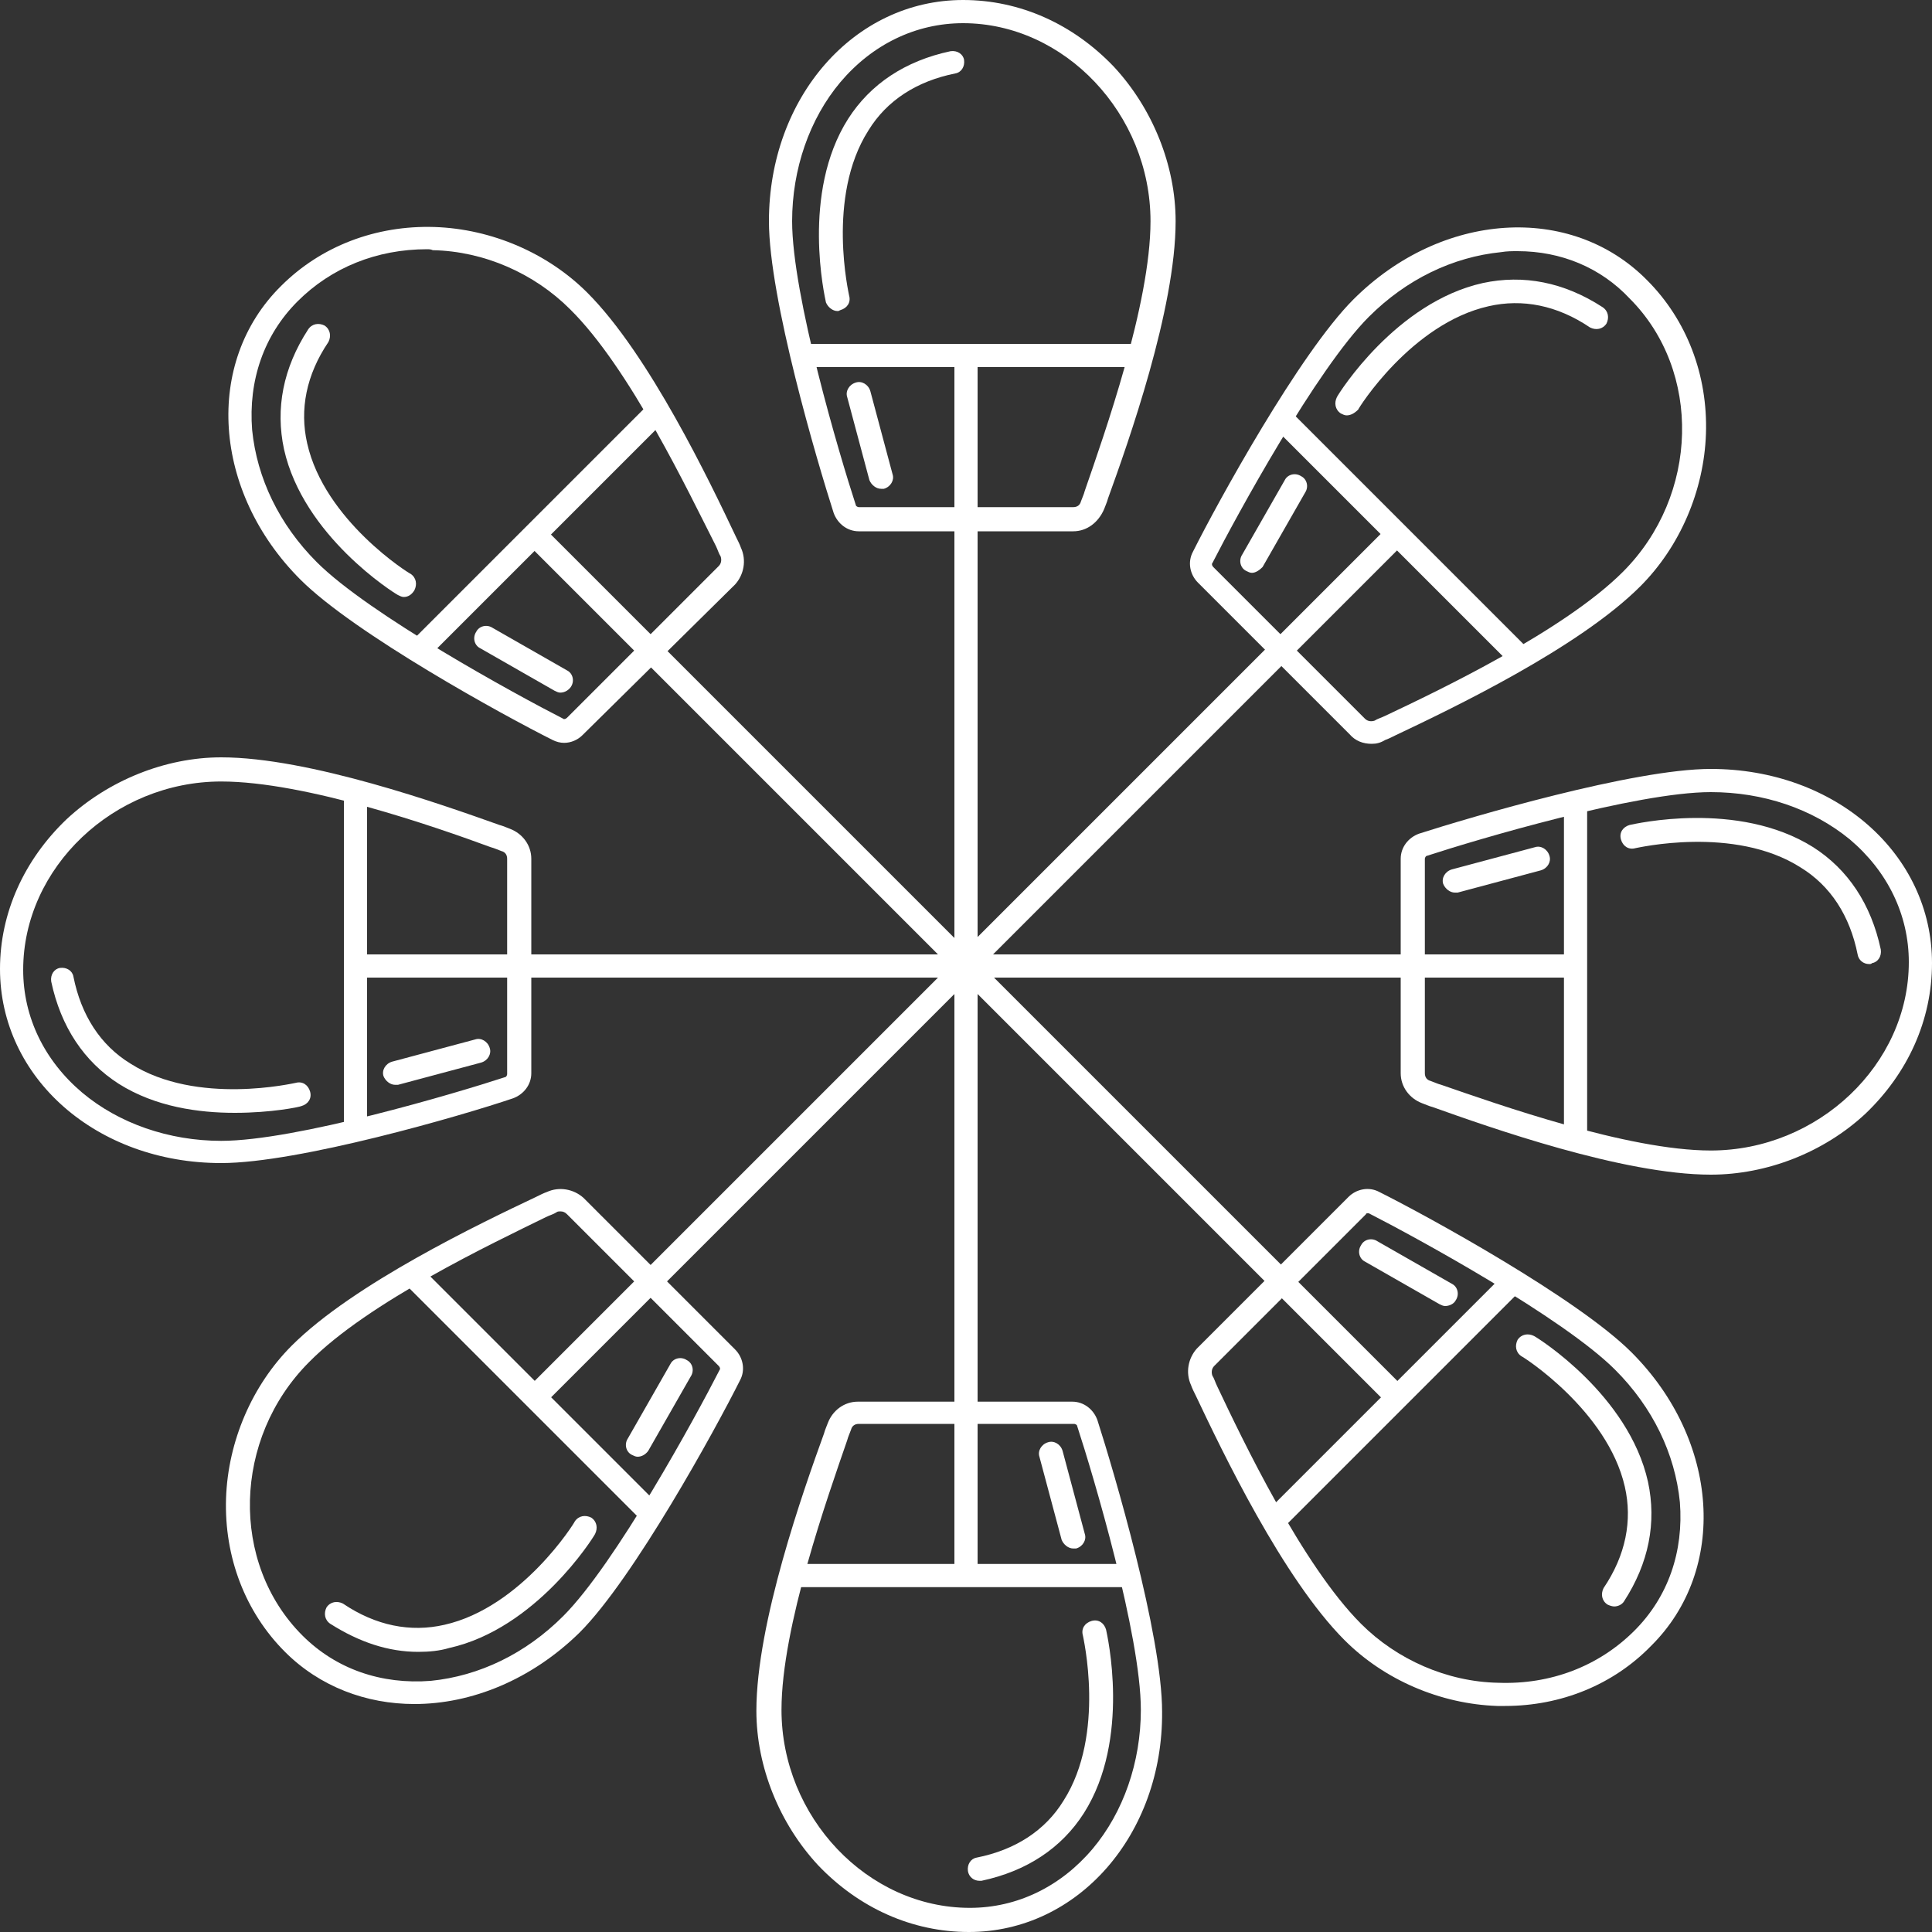 <?xml version="1.0" encoding="utf-8"?>
<!-- Generator: Adobe Illustrator 19.1.0, SVG Export Plug-In . SVG Version: 6.00 Build 0)  -->
<svg version="1.1" id="Layer_1" xmlns="http://www.w3.org/2000/svg" xmlns:xlink="http://www.w3.org/1999/xlink" x="0px" y="0px"
	 viewBox="0 0 200 200" style="enable-background:new 0 0 200 200;" xml:space="preserve">
<rect x="0" y="0" width="200" height="200" fill="#333333" stroke="none"/>
<style type="text/css">
	.st0{fill:#FFFFFF;}
</style>
<g>
	<g>
		<path class="st0" d="M100.3,200c-5.9,0-11.4-2.5-15.6-6.9c-4-4.3-6.4-10.2-6.4-16c0-9.1,4.9-22.9,7-28.7c0.1-0.4,0.3-0.8,0.4-1.1
			c0.5-1.3,1.7-2.2,3.1-2.2h22.2c1.2,0,2.2,0.8,2.6,1.9c1.7,5.3,6.7,22.2,6.7,30.2C120.4,189.9,111.6,200,100.3,200z M88.9,147.4
			c-0.4,0-0.7,0.2-0.8,0.6c-0.1,0.3-0.3,0.7-0.4,1.1c-2,5.8-6.8,19.3-6.8,27.9c0,11.1,8.9,20.5,19.5,20.5c4.9,0,9.4-2.2,12.7-6.1
			c3.2-3.8,5-9,5-14.4c0-7.7-4.9-24.2-6.6-29.4c0-0.1-0.2-0.2-0.3-0.2H88.9z"/>
		<path class="st0" d="M100,164.2c-0.7,0-1.2-0.5-1.2-1.2v-62.3c0-0.7,0.5-1.2,1.2-1.2s1.2,0.5,1.2,1.2V163
			C101.2,163.7,100.7,164.2,100,164.2z"/>
		<path class="st0" d="M111.1,160.3c-0.5,0-1-0.4-1.2-0.9l-2.3-8.6c-0.2-0.6,0.2-1.3,0.9-1.5c0.6-0.2,1.3,0.2,1.5,0.9l2.3,8.6
			c0.2,0.6-0.2,1.3-0.9,1.5C111.3,160.3,111.2,160.3,111.1,160.3z"/>
		<rect x="82.5" y="161.9" class="st0" width="34.6" height="2.4"/>
		<path class="st0" d="M101.4,194.7c-0.6,0-1.1-0.4-1.2-1c-0.1-0.7,0.3-1.3,0.9-1.4c4-0.8,7.1-2.8,9-5.9c4.4-6.9,2-17,2-17.1
			c-0.2-0.7,0.2-1.3,0.9-1.5c0.7-0.2,1.3,0.2,1.5,0.9c0.1,0.5,2.6,11.3-2.3,19c-2.3,3.6-5.9,6-10.6,7
			C101.6,194.7,101.5,194.7,101.4,194.7z"/>
	</g>
	<g>
		<path class="st0" d="M155.8,176.6c-0.3,0-0.5,0-0.8,0c-5.9-0.2-11.7-2.7-15.8-6.8c-6.4-6.4-12.7-19.6-15.4-25.3
			c-0.2-0.4-0.4-0.8-0.5-1.1c-0.6-1.3-0.3-2.8,0.6-3.8l15.7-15.7c0.8-0.8,2.1-1.1,3.2-0.5c5,2.5,20.5,11,26.1,16.6
			c9.1,9.1,10,22.5,2,30.4C167,174.4,161.6,176.6,155.8,176.6z M141.6,125.6c-0.1,0-0.2,0-0.2,0.1l-15.7,15.7
			c-0.3,0.3-0.3,0.7-0.2,1c0.2,0.3,0.3,0.7,0.5,1.1c2.6,5.5,8.8,18.5,14.9,24.6c3.7,3.7,8.9,6,14.2,6.1c5.4,0.2,10.4-1.7,14.1-5.4
			c3.5-3.5,5.1-8.2,4.7-13.3c-0.5-5-2.8-9.8-6.7-13.7c-5.4-5.4-20.6-13.7-25.5-16.2C141.7,125.6,141.7,125.6,141.6,125.6z"/>
		<path class="st0" d="M144.5,145.7c-0.3,0-0.6-0.1-0.9-0.4l-44-44c-0.5-0.5-0.5-1.2,0-1.7c0.5-0.5,1.2-0.5,1.7,0l44,44
			c0.5,0.5,0.5,1.2,0,1.7C145.2,145.6,144.8,145.7,144.5,145.7z"/>
		<path class="st0" d="M149.6,135.2c-0.2,0-0.4-0.1-0.6-0.2l-7.7-4.4c-0.6-0.3-0.8-1.1-0.4-1.7c0.3-0.6,1.1-0.8,1.7-0.4l7.7,4.4
			c0.6,0.3,0.8,1.1,0.4,1.7C150.5,135,150,135.2,149.6,135.2z"/>
		
			<rect x="143.3" y="127.5" transform="matrix(0.707 0.707 -0.707 0.707 144.74 -59.755)" class="st0" width="2.4" height="34.6"/>
		<path class="st0" d="M167.1,166.3c-0.2,0-0.5-0.1-0.7-0.2c-0.6-0.4-0.7-1.1-0.4-1.7c2.3-3.4,3-7,2.2-10.5
			c-1.8-7.9-10.6-13.5-10.7-13.5c-0.6-0.4-0.7-1.1-0.4-1.7c0.4-0.6,1.1-0.7,1.7-0.4c0.4,0.2,9.8,6.1,11.8,15.1
			c0.9,4.2,0.1,8.4-2.5,12.4C167.9,166.1,167.5,166.3,167.1,166.3z"/>
	</g>
	<g>
		<path class="st0" d="M177.1,121.6c-9.1,0-22.9-4.9-28.8-7c-0.4-0.1-0.8-0.3-1.1-0.4c-1.3-0.5-2.2-1.7-2.2-3.1V88.9
			c0-1.2,0.8-2.2,1.9-2.6c5.3-1.7,22.2-6.7,30.2-6.7c12.9,0,22.9,8.8,22.9,20.1c0,5.9-2.5,11.4-6.9,15.6
			C188.8,119.3,182.9,121.6,177.1,121.6z M177.1,82c-7.7,0-24.2,4.9-29.4,6.6c-0.1,0-0.2,0.2-0.2,0.3v22.2c0,0.4,0.2,0.7,0.6,0.8
			c0.3,0.1,0.7,0.3,1.1,0.4c5.8,2,19.3,6.8,27.9,6.8c11.1,0,20.5-8.9,20.5-19.5c0-4.9-2.2-9.4-6.1-12.7
			C187.6,83.7,182.5,82,177.1,82z"/>
		<path class="st0" d="M163,101.2h-62.3c-0.7,0-1.2-0.5-1.2-1.2c0-0.7,0.5-1.2,1.2-1.2H163c0.7,0,1.2,0.5,1.2,1.2
			C164.2,100.7,163.7,101.2,163,101.2z"/>
		<path class="st0" d="M150.6,92.4c-0.5,0-1-0.4-1.2-0.9c-0.2-0.6,0.2-1.3,0.9-1.5l8.6-2.3c0.6-0.2,1.3,0.2,1.5,0.9
			c0.2,0.6-0.2,1.3-0.9,1.5l-8.6,2.3C150.8,92.4,150.7,92.4,150.6,92.4z"/>
		<rect x="161.9" y="82.9" class="st0" width="2.4" height="34.6"/>
		<path class="st0" d="M193.5,99.8c-0.6,0-1.1-0.4-1.2-1c-0.8-4-2.8-7.1-5.9-9c-6.9-4.4-17-2-17.1-2c-0.7,0.2-1.3-0.2-1.5-0.9
			c-0.2-0.7,0.2-1.3,0.9-1.5c0.5-0.1,11.2-2.6,19,2.3c3.6,2.3,6,5.9,7,10.6c0.1,0.7-0.3,1.3-0.9,1.4
			C193.7,99.8,193.6,99.8,193.5,99.8z"/>
	</g>
	<g>
		<path class="st0" d="M142,77c-0.9,0-1.7-0.3-2.3-1l-15.7-15.7c-0.8-0.8-1.1-2.1-0.5-3.2c2.5-5,11-20.5,16.6-26.1
			c9.1-9.1,22.5-10,30.4-2c4.1,4.1,6.3,9.8,6.1,15.9c-0.2,5.9-2.7,11.7-6.8,15.8c-6.4,6.4-19.6,12.7-25.3,15.4
			c-0.4,0.2-0.8,0.4-1.1,0.5C142.9,76.9,142.5,77,142,77z M157.1,26c-0.6,0-1.1,0-1.7,0.1c-5,0.5-9.8,2.8-13.7,6.7
			c-5.4,5.4-13.7,20.6-16.2,25.5c-0.1,0.1,0,0.3,0.1,0.4l15.7,15.7c0.3,0.3,0.7,0.3,1,0.2c0.3-0.2,0.7-0.3,1.1-0.5
			c5.5-2.6,18.5-8.8,24.6-14.9c7.9-7.9,8.2-20.8,0.7-28.3C165.7,27.7,161.6,26,157.1,26z"/>
		<path class="st0" d="M100.5,100.7c-0.3,0-0.6-0.1-0.9-0.4c-0.5-0.5-0.5-1.2,0-1.7l44-44c0.5-0.5,1.2-0.5,1.7,0
			c0.5,0.5,0.5,1.2,0,1.7l-44,44C101.1,100.6,100.8,100.7,100.5,100.7z"/>
		<path class="st0" d="M129.6,59.3c-0.2,0-0.4-0.1-0.6-0.2c-0.6-0.3-0.8-1.1-0.4-1.7l4.4-7.7c0.3-0.6,1.1-0.8,1.7-0.4
			c0.6,0.3,0.8,1.1,0.4,1.7l-4.4,7.7C130.4,59,130,59.3,129.6,59.3z"/>
		
			<rect x="127.5" y="54.3" transform="matrix(0.707 0.707 -0.707 0.707 81.667 -86.144)" class="st0" width="34.6" height="2.4"/>
		<path class="st0" d="M139.4,43c-0.2,0-0.4-0.1-0.6-0.2c-0.6-0.4-0.7-1.1-0.4-1.7c0.2-0.4,6.1-9.8,15.1-11.8
			c4.2-0.9,8.4-0.1,12.4,2.5c0.6,0.4,0.7,1.1,0.4,1.7c-0.4,0.6-1.1,0.7-1.7,0.4c-3.4-2.3-7-3-10.5-2.2c-8,1.8-13.5,10.6-13.5,10.7
			C140.2,42.8,139.8,43,139.4,43z"/>
	</g>
	<g>
		<path class="st0" d="M111.1,55H88.9c-1.2,0-2.2-0.8-2.6-1.9c-1.7-5.3-6.7-22.2-6.7-30.2C79.6,10.1,88.4,0,99.7,0
			c5.9,0,11.4,2.5,15.6,6.9c4,4.3,6.4,10.2,6.4,16c0,9.1-4.9,22.9-7,28.7c-0.1,0.4-0.3,0.8-0.4,1.1C113.7,54.1,112.5,55,111.1,55z
			 M99.7,2.4c-4.9,0-9.4,2.2-12.7,6.1c-3.2,3.8-5,9-5,14.4c0,7.7,4.9,24.2,6.6,29.4c0,0.1,0.2,0.2,0.3,0.2h22.2
			c0.4,0,0.7-0.2,0.8-0.6c0.1-0.3,0.3-0.7,0.4-1.1c2-5.8,6.8-19.3,6.8-27.9C119.1,11.8,110.2,2.4,99.7,2.4z"/>
		<path class="st0" d="M100,100.5c-0.7,0-1.2-0.5-1.2-1.2V37c0-0.7,0.5-1.2,1.2-1.2s1.2,0.5,1.2,1.2v62.3
			C101.2,100,100.7,100.5,100,100.5z"/>
		<path class="st0" d="M91.2,50.6c-0.5,0-1-0.4-1.2-0.9l-2.3-8.6c-0.2-0.6,0.2-1.3,0.9-1.5c0.6-0.2,1.3,0.2,1.5,0.9l2.3,8.6
			c0.2,0.6-0.2,1.3-0.9,1.5C91.4,50.6,91.3,50.6,91.2,50.6z"/>
		<rect x="82.9" y="35.6" class="st0" width="34.6" height="2.4"/>
		<path class="st0" d="M86.7,32.2c-0.5,0-1-0.4-1.2-0.9c-0.1-0.5-2.6-11.3,2.3-19c2.3-3.6,5.9-6,10.6-7c0.7-0.1,1.3,0.3,1.4,0.9
			c0.1,0.7-0.3,1.3-0.9,1.4c-4,0.8-7.1,2.8-9,5.9c-4.4,6.9-2,17-2,17.1c0.2,0.7-0.2,1.3-0.9,1.5C86.8,32.2,86.8,32.2,86.7,32.2z"/>
	</g>
	<g>
		<path class="st0" d="M58.4,76.9c-0.4,0-0.8-0.1-1.2-0.3c-5-2.5-20.5-11-26.1-16.6c-9.1-9.1-10-22.5-2-30.4
			c4.1-4.1,9.8-6.3,15.9-6.1c5.9,0.2,11.7,2.7,15.8,6.8c6.4,6.4,12.7,19.6,15.4,25.3c0.2,0.4,0.4,0.8,0.5,1.1
			c0.6,1.3,0.3,2.8-0.6,3.8l0,0L60.3,76.1C59.8,76.6,59.1,76.9,58.4,76.9z M44.2,25.8c-5.2,0-9.9,1.9-13.4,5.4
			c-3.5,3.5-5.1,8.2-4.7,13.3c0.5,5,2.8,9.8,6.7,13.7c5.4,5.4,20.6,13.7,25.5,16.2c0.1,0.1,0.3,0,0.4-0.1l15.7-15.7
			c0.3-0.3,0.3-0.7,0.2-1c-0.2-0.3-0.3-0.7-0.5-1.1C71.3,51,65.2,38.1,59,32c-3.7-3.7-8.9-6-14.2-6.1C44.6,25.8,44.4,25.8,44.2,25.8
			z"/>
		<path class="st0" d="M99.5,100.7c-0.3,0-0.6-0.1-0.9-0.4l-44-44c-0.5-0.5-0.5-1.2,0-1.7c0.5-0.5,1.2-0.5,1.7,0l44,44
			c0.5,0.5,0.5,1.2,0,1.7C100.1,100.6,99.8,100.7,99.5,100.7z"/>
		<path class="st0" d="M58,71.7c-0.2,0-0.4-0.1-0.6-0.2l-7.7-4.4c-0.6-0.3-0.8-1.1-0.4-1.7c0.3-0.6,1.1-0.8,1.7-0.4l7.7,4.4
			c0.6,0.3,0.8,1.1,0.4,1.7C58.9,71.4,58.5,71.7,58,71.7z"/>
		
			<rect x="54.3" y="37.9" transform="matrix(0.707 0.707 -0.707 0.707 55.285 -23.088)" class="st0" width="2.4" height="34.6"/>
		<path class="st0" d="M41.8,61.8c-0.2,0-0.4-0.1-0.6-0.2c-0.4-0.2-9.8-6.1-11.8-15.1c-0.9-4.2-0.1-8.4,2.5-12.4
			c0.4-0.6,1.1-0.7,1.7-0.4c0.6,0.4,0.7,1.1,0.4,1.7c-2.3,3.4-3,7-2.2,10.5c1.8,8,10.6,13.5,10.7,13.5c0.6,0.4,0.7,1.1,0.4,1.7
			C42.6,61.6,42.2,61.8,41.8,61.8z"/>
	</g>
	<g>
		<path class="st0" d="M22.9,120.4c-12.9,0-22.9-8.8-22.9-20.1C0,94.5,2.5,89,6.9,84.8c4.3-4,10.2-6.4,16-6.4c9.1,0,22.9,4.9,28.8,7
			c0.4,0.1,0.8,0.3,1.1,0.4c1.3,0.5,2.2,1.7,2.2,3.1v22.2c0,1.2-0.8,2.2-1.9,2.6C47.8,115.5,30.9,120.4,22.9,120.4z M22.9,80.9
			c-11.1,0-20.5,8.9-20.5,19.5c0,4.9,2.2,9.4,6.1,12.7c3.8,3.2,9,5,14.4,5c7.7,0,24.2-4.9,29.4-6.6c0.1,0,0.2-0.2,0.2-0.3V88.9
			c0-0.4-0.2-0.7-0.6-0.8c-0.3-0.1-0.7-0.3-1.1-0.4C45.1,85.6,31.6,80.9,22.9,80.9z"/>
		<path class="st0" d="M99.3,101.2H37c-0.7,0-1.2-0.5-1.2-1.2s0.5-1.2,1.2-1.2h62.3c0.7,0,1.2,0.5,1.2,1.2S100,101.2,99.3,101.2z"/>
		<path class="st0" d="M40.9,112.3c-0.5,0-1-0.4-1.2-0.9c-0.2-0.6,0.2-1.3,0.9-1.5l8.6-2.3c0.6-0.2,1.3,0.2,1.5,0.9
			c0.2,0.6-0.2,1.3-0.9,1.5l-8.6,2.3C41.1,112.3,41,112.3,40.9,112.3z"/>
		<rect x="35.6" y="82.5" class="st0" width="2.4" height="34.6"/>
		<path class="st0" d="M24.3,115.2c-3.7,0-8.2-0.6-12-3c-3.6-2.3-6-5.9-7-10.6c-0.1-0.7,0.3-1.3,0.9-1.4c0.7-0.1,1.3,0.3,1.4,0.9
			c0.8,4,2.8,7.1,5.9,9c6.9,4.4,17,2,17.1,2c0.7-0.2,1.3,0.2,1.5,0.9c0.2,0.7-0.2,1.3-0.9,1.5C31,114.6,28.1,115.2,24.3,115.2z"/>
	</g>
	<g>
		<path class="st0" d="M42.9,176.4c-5,0-9.8-1.8-13.4-5.4c-4.1-4.1-6.3-9.8-6.1-15.9c0.2-5.9,2.7-11.7,6.8-15.8
			c6.4-6.4,19.6-12.7,25.3-15.4c0.4-0.2,0.8-0.4,1.1-0.5c1.3-0.6,2.8-0.3,3.8,0.6l0,0c0,0,0,0,0,0l15.7,15.7
			c0.8,0.8,1.1,2.1,0.5,3.2c-2.5,5-11,20.5-16.6,26.1C55,173.9,48.8,176.4,42.9,176.4z M58,125.4c-0.1,0-0.3,0-0.4,0.1
			c-0.3,0.2-0.7,0.3-1.1,0.5C51,128.7,38.1,134.8,32,141c-7.9,7.9-8.2,20.8-0.7,28.3c3.5,3.5,8.2,5.1,13.3,4.7
			c5-0.5,9.8-2.8,13.7-6.7c5.4-5.4,13.7-20.6,16.2-25.5c0.1-0.1,0-0.3-0.1-0.4l-15.7-15.7C58.5,125.5,58.3,125.4,58,125.4z"/>
		<path class="st0" d="M55.5,145.8c-0.3,0-0.6-0.1-0.9-0.4c-0.5-0.5-0.5-1.2,0-1.7l44-44c0.5-0.5,1.2-0.5,1.7,0
			c0.5,0.5,0.5,1.2,0,1.7l-44,44C56.1,145.6,55.8,145.8,55.5,145.8z"/>
		<path class="st0" d="M66,150.8c-0.2,0-0.4-0.1-0.6-0.2c-0.6-0.3-0.8-1.1-0.4-1.7l4.4-7.7c0.3-0.6,1.1-0.8,1.7-0.4
			c0.6,0.3,0.8,1.1,0.4,1.7l-4.4,7.7C66.8,150.6,66.4,150.8,66,150.8z"/>
		
			<rect x="37.9" y="143.3" transform="matrix(0.707 0.707 -0.707 0.707 118.334 3.301)" class="st0" width="34.6" height="2.4"/>
		<path class="st0" d="M43.3,171c-3.1,0-6.1-1-9.1-2.9c-0.6-0.4-0.7-1.1-0.4-1.7c0.4-0.6,1.1-0.7,1.7-0.4c3.4,2.3,7,3,10.5,2.2
			c8-1.8,13.5-10.6,13.5-10.7c0.4-0.6,1.1-0.7,1.7-0.4c0.6,0.4,0.7,1.1,0.4,1.7c-0.2,0.4-6.1,9.8-15.1,11.8
			C45.5,170.9,44.4,171,43.3,171z"/>
	</g>
</g>
</svg>
